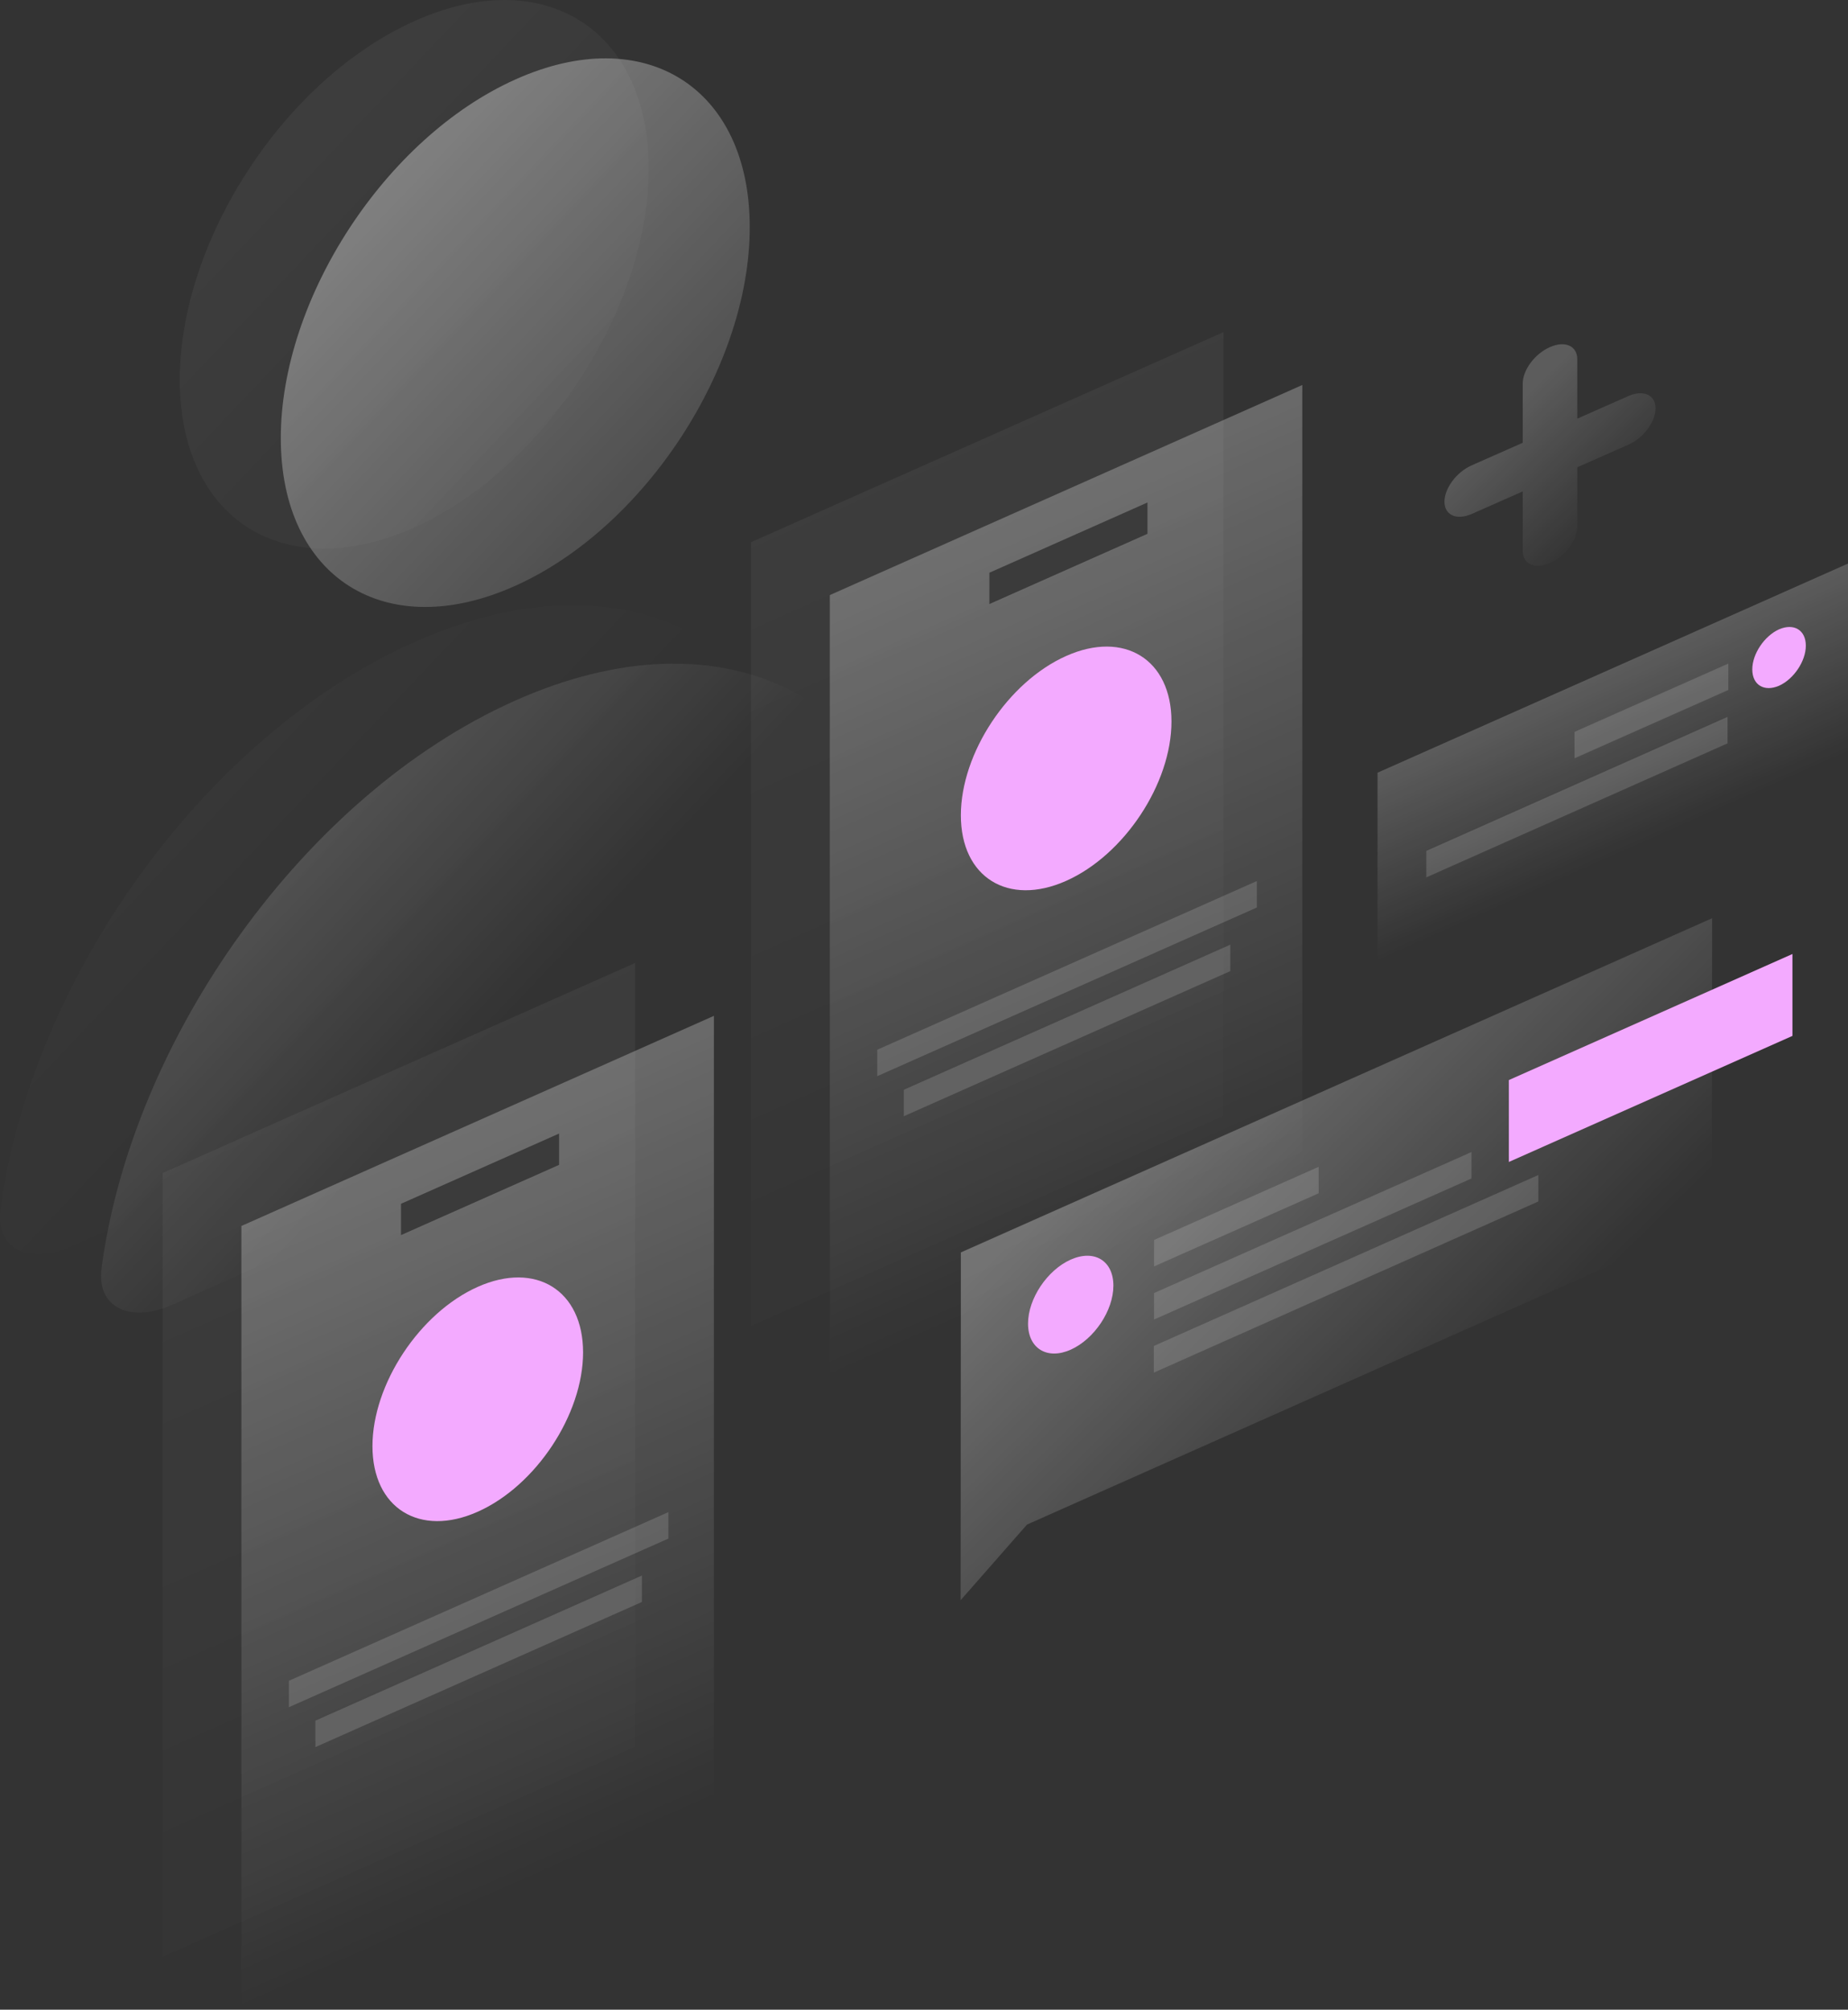 <svg width="526" height="572" viewBox="0 0 526 572" fill="none" xmlns="http://www.w3.org/2000/svg">
<rect x="0" y="0" width="526" height="572" fill="#333333" stroke="none"/>
<path opacity="0.5" d="M146.196 199.603C205.639 172.861 254.804 197.886 263.501 255.523C265.011 265.545 255.163 278.722 243.232 284.093L49.233 371.295C37.301 376.666 27.453 372.347 28.891 360.997C37.588 295.554 86.753 226.29 146.196 199.603Z" fill="url(#paint0_linear_301_4451)"/>
<path opacity="0.5" d="M79.924 124.691C79.924 164.5 109.826 183.325 146.699 166.715C183.573 150.16 213.402 104.427 213.402 64.674C213.402 24.865 183.501 6.04 146.627 22.65C109.754 39.205 79.924 84.938 79.924 124.691Z" fill="url(#paint1_linear_301_4451)"/>
<path opacity="0.07" d="M117.445 182.993C176.888 156.251 226.053 181.276 234.75 238.913C236.26 248.935 226.412 262.112 214.48 267.483L20.481 354.685C8.55 360.056 -1.298 355.737 0.14 344.387C8.837 278.943 58.002 209.68 117.445 182.993Z" fill="url(#paint2_linear_301_4451)"/>
<path opacity="0.07" d="M51.173 108.081C51.173 147.89 81.074 166.715 117.948 150.105C154.749 133.55 184.651 87.872 184.651 48.064C184.651 8.255 154.749 -10.57 117.876 6.04C81.002 22.595 51.173 68.328 51.173 108.081Z" fill="url(#paint3_linear_301_4451)"/>
<path opacity="0.2" d="M392.091 219.922L526 160.403V214.109L392.091 273.684V219.922Z" fill="url(#paint4_linear_301_4451)"/>
<path d="M498.758 190.523C498.758 194.952 502.137 197.001 506.377 195.174C510.546 193.291 513.996 188.197 513.996 183.768C513.996 179.339 510.618 177.29 506.377 179.117C502.208 181 498.758 186.093 498.758 190.523Z" fill="#F3AAFF"/>
<path opacity="0.15" d="M491.93 188.862L448.156 208.295V215.825L491.93 196.391V188.862Z" fill="white"/>
<path opacity="0.15" d="M491.715 204.032L405.964 242.18V249.71L491.715 211.562V204.032Z" fill="white"/>
<path opacity="0.05" d="M180.77 274.071L46.286 333.867V556.94L180.77 497.144V274.071Z" fill="url(#paint5_linear_301_4451)"/>
<path opacity="0.3" d="M68.712 348.927V572L203.196 512.204V289.131L68.712 348.927ZM159.134 331.542L114.139 351.53V342.615L159.134 322.628V331.542Z" fill="url(#paint6_linear_301_4451)"/>
<path opacity="0.15" d="M190.257 430.372L82.225 478.375V485.904L190.257 437.901V430.372Z" fill="white"/>
<path opacity="0.15" d="M182.71 448.421L89.772 489.725V497.255L182.71 455.951V448.421Z" fill="white"/>
<path d="M106.016 411.602C106.016 393.94 119.457 373.621 135.989 366.257C152.521 358.893 165.962 367.254 165.962 384.916C165.962 402.578 152.521 422.897 135.989 430.261C119.457 437.625 106.016 429.264 106.016 411.602Z" fill="#F3AAFF"/>
<path opacity="0.05" d="M348.246 94.517L213.762 154.313V377.386L348.246 317.589V94.517Z" fill="url(#paint7_linear_301_4451)"/>
<path opacity="0.3" d="M236.188 169.372V392.445L370.672 332.649V109.576L236.188 169.372ZM326.61 151.932L281.615 171.919V163.005L326.61 143.018V151.932Z" fill="url(#paint8_linear_301_4451)"/>
<path opacity="0.15" d="M357.734 250.762L249.701 298.765V306.295L357.734 258.292V250.762Z" fill="white"/>
<path opacity="0.15" d="M350.186 268.866L257.248 310.17V317.7L350.186 276.396V268.866Z" fill="white"/>
<path d="M273.492 232.048C273.492 214.386 286.933 194.066 303.465 186.702C319.997 179.338 333.439 187.699 333.439 205.361C333.439 223.023 319.997 243.343 303.465 250.706C286.933 258.07 273.492 249.71 273.492 232.048Z" fill="#F3AAFF"/>
<path opacity="0.3" d="M273.492 356.457L487.33 261.337L487.258 347.211L292.324 433.915L273.42 455.453L273.492 356.457Z" fill="url(#paint9_linear_301_4451)"/>
<path d="M510.187 294.834V271.524L429.468 307.402V330.712L510.187 294.834Z" fill="#F3AAFF"/>
<path opacity="0.15" d="M328.479 352.913L375.343 332.095V339.625L328.479 360.443V352.913Z" fill="white"/>
<path opacity="0.15" d="M328.479 368.029L418.83 327.888V335.418L328.479 375.559V368.029Z" fill="white"/>
<path opacity="0.15" d="M328.407 383.088L437.878 334.421V341.951L328.407 390.674V383.088Z" fill="white"/>
<path d="M316.907 365.925C316.907 373.012 311.444 381.15 304.759 384.14C298.075 387.13 292.612 383.808 292.612 376.721C292.612 369.634 298.075 361.495 304.759 358.505C311.516 355.516 316.907 358.838 316.907 365.925Z" fill="#F3AAFF"/>
<path opacity="0.2" d="M441.184 98.78C436.871 100.662 433.421 105.313 433.421 109.133V126.02L418.902 132.443C414.589 134.325 411.139 138.976 411.139 142.796C411.139 146.617 414.589 148.167 418.902 146.285L433.421 139.862V156.749C433.421 160.569 436.871 162.119 441.184 160.237C445.496 158.354 448.947 153.704 448.947 149.883V132.996L463.466 126.574C467.779 124.691 471.229 120.041 471.229 116.22C471.229 112.4 467.779 110.85 463.466 112.732L448.947 119.155V102.268C448.947 98.448 445.496 96.897 441.184 98.78Z" fill="url(#paint10_linear_301_4451)"/>
<defs>
<linearGradient id="paint0_linear_301_4451" x1="-99.087" y1="155.972" x2="95.944" y2="340.668" gradientUnits="userSpaceOnUse">
<stop stop-color="white"/>
<stop offset="1" stop-color="white" stop-opacity="0"/>
</linearGradient>
<linearGradient id="paint1_linear_301_4451" x1="23.964" y1="25.738" x2="218.995" y2="210.434" gradientUnits="userSpaceOnUse">
<stop stop-color="white"/>
<stop offset="1" stop-color="white" stop-opacity="0"/>
</linearGradient>
<linearGradient id="paint2_linear_301_4451" x1="-127.837" y1="139.362" x2="67.193" y2="324.058" gradientUnits="userSpaceOnUse">
<stop stop-color="white"/>
<stop offset="1" stop-color="white" stop-opacity="0"/>
</linearGradient>
<linearGradient id="paint3_linear_301_4451" x1="-4.787" y1="9.128" x2="190.243" y2="193.824" gradientUnits="userSpaceOnUse">
<stop stop-color="white"/>
<stop offset="1" stop-color="white" stop-opacity="0"/>
</linearGradient>
<linearGradient id="paint4_linear_301_4451" x1="443.931" y1="196.873" x2="463.889" y2="241.761" gradientUnits="userSpaceOnUse">
<stop stop-color="white"/>
<stop offset="1" stop-color="white" stop-opacity="0"/>
</linearGradient>
<linearGradient id="paint5_linear_301_4451" x1="35.465" y1="311.328" x2="145.468" y2="558.744" gradientUnits="userSpaceOnUse">
<stop stop-color="white"/>
<stop offset="1" stop-color="white" stop-opacity="0"/>
</linearGradient>
<linearGradient id="paint6_linear_301_4451" x1="57.875" y1="326.368" x2="150.864" y2="535.515" gradientUnits="userSpaceOnUse">
<stop stop-color="white"/>
<stop offset="1" stop-color="white" stop-opacity="0"/>
</linearGradient>
<linearGradient id="paint7_linear_301_4451" x1="202.936" y1="131.768" x2="312.939" y2="379.183" gradientUnits="userSpaceOnUse">
<stop stop-color="white"/>
<stop offset="1" stop-color="white" stop-opacity="0"/>
</linearGradient>
<linearGradient id="paint8_linear_301_4451" x1="225.347" y1="146.807" x2="318.336" y2="355.955" gradientUnits="userSpaceOnUse">
<stop stop-color="white"/>
<stop offset="1" stop-color="white" stop-opacity="0"/>
</linearGradient>
<linearGradient id="paint9_linear_301_4451" x1="320.128" y1="322.059" x2="407.746" y2="411.12" gradientUnits="userSpaceOnUse">
<stop stop-color="white"/>
<stop offset="1" stop-color="white" stop-opacity="0"/>
</linearGradient>
<linearGradient id="paint10_linear_301_4451" x1="426.153" y1="120.371" x2="455.95" y2="150.899" gradientUnits="userSpaceOnUse">
<stop stop-color="white"/>
<stop offset="1" stop-color="white" stop-opacity="0"/>
</linearGradient>
</defs>
</svg>
